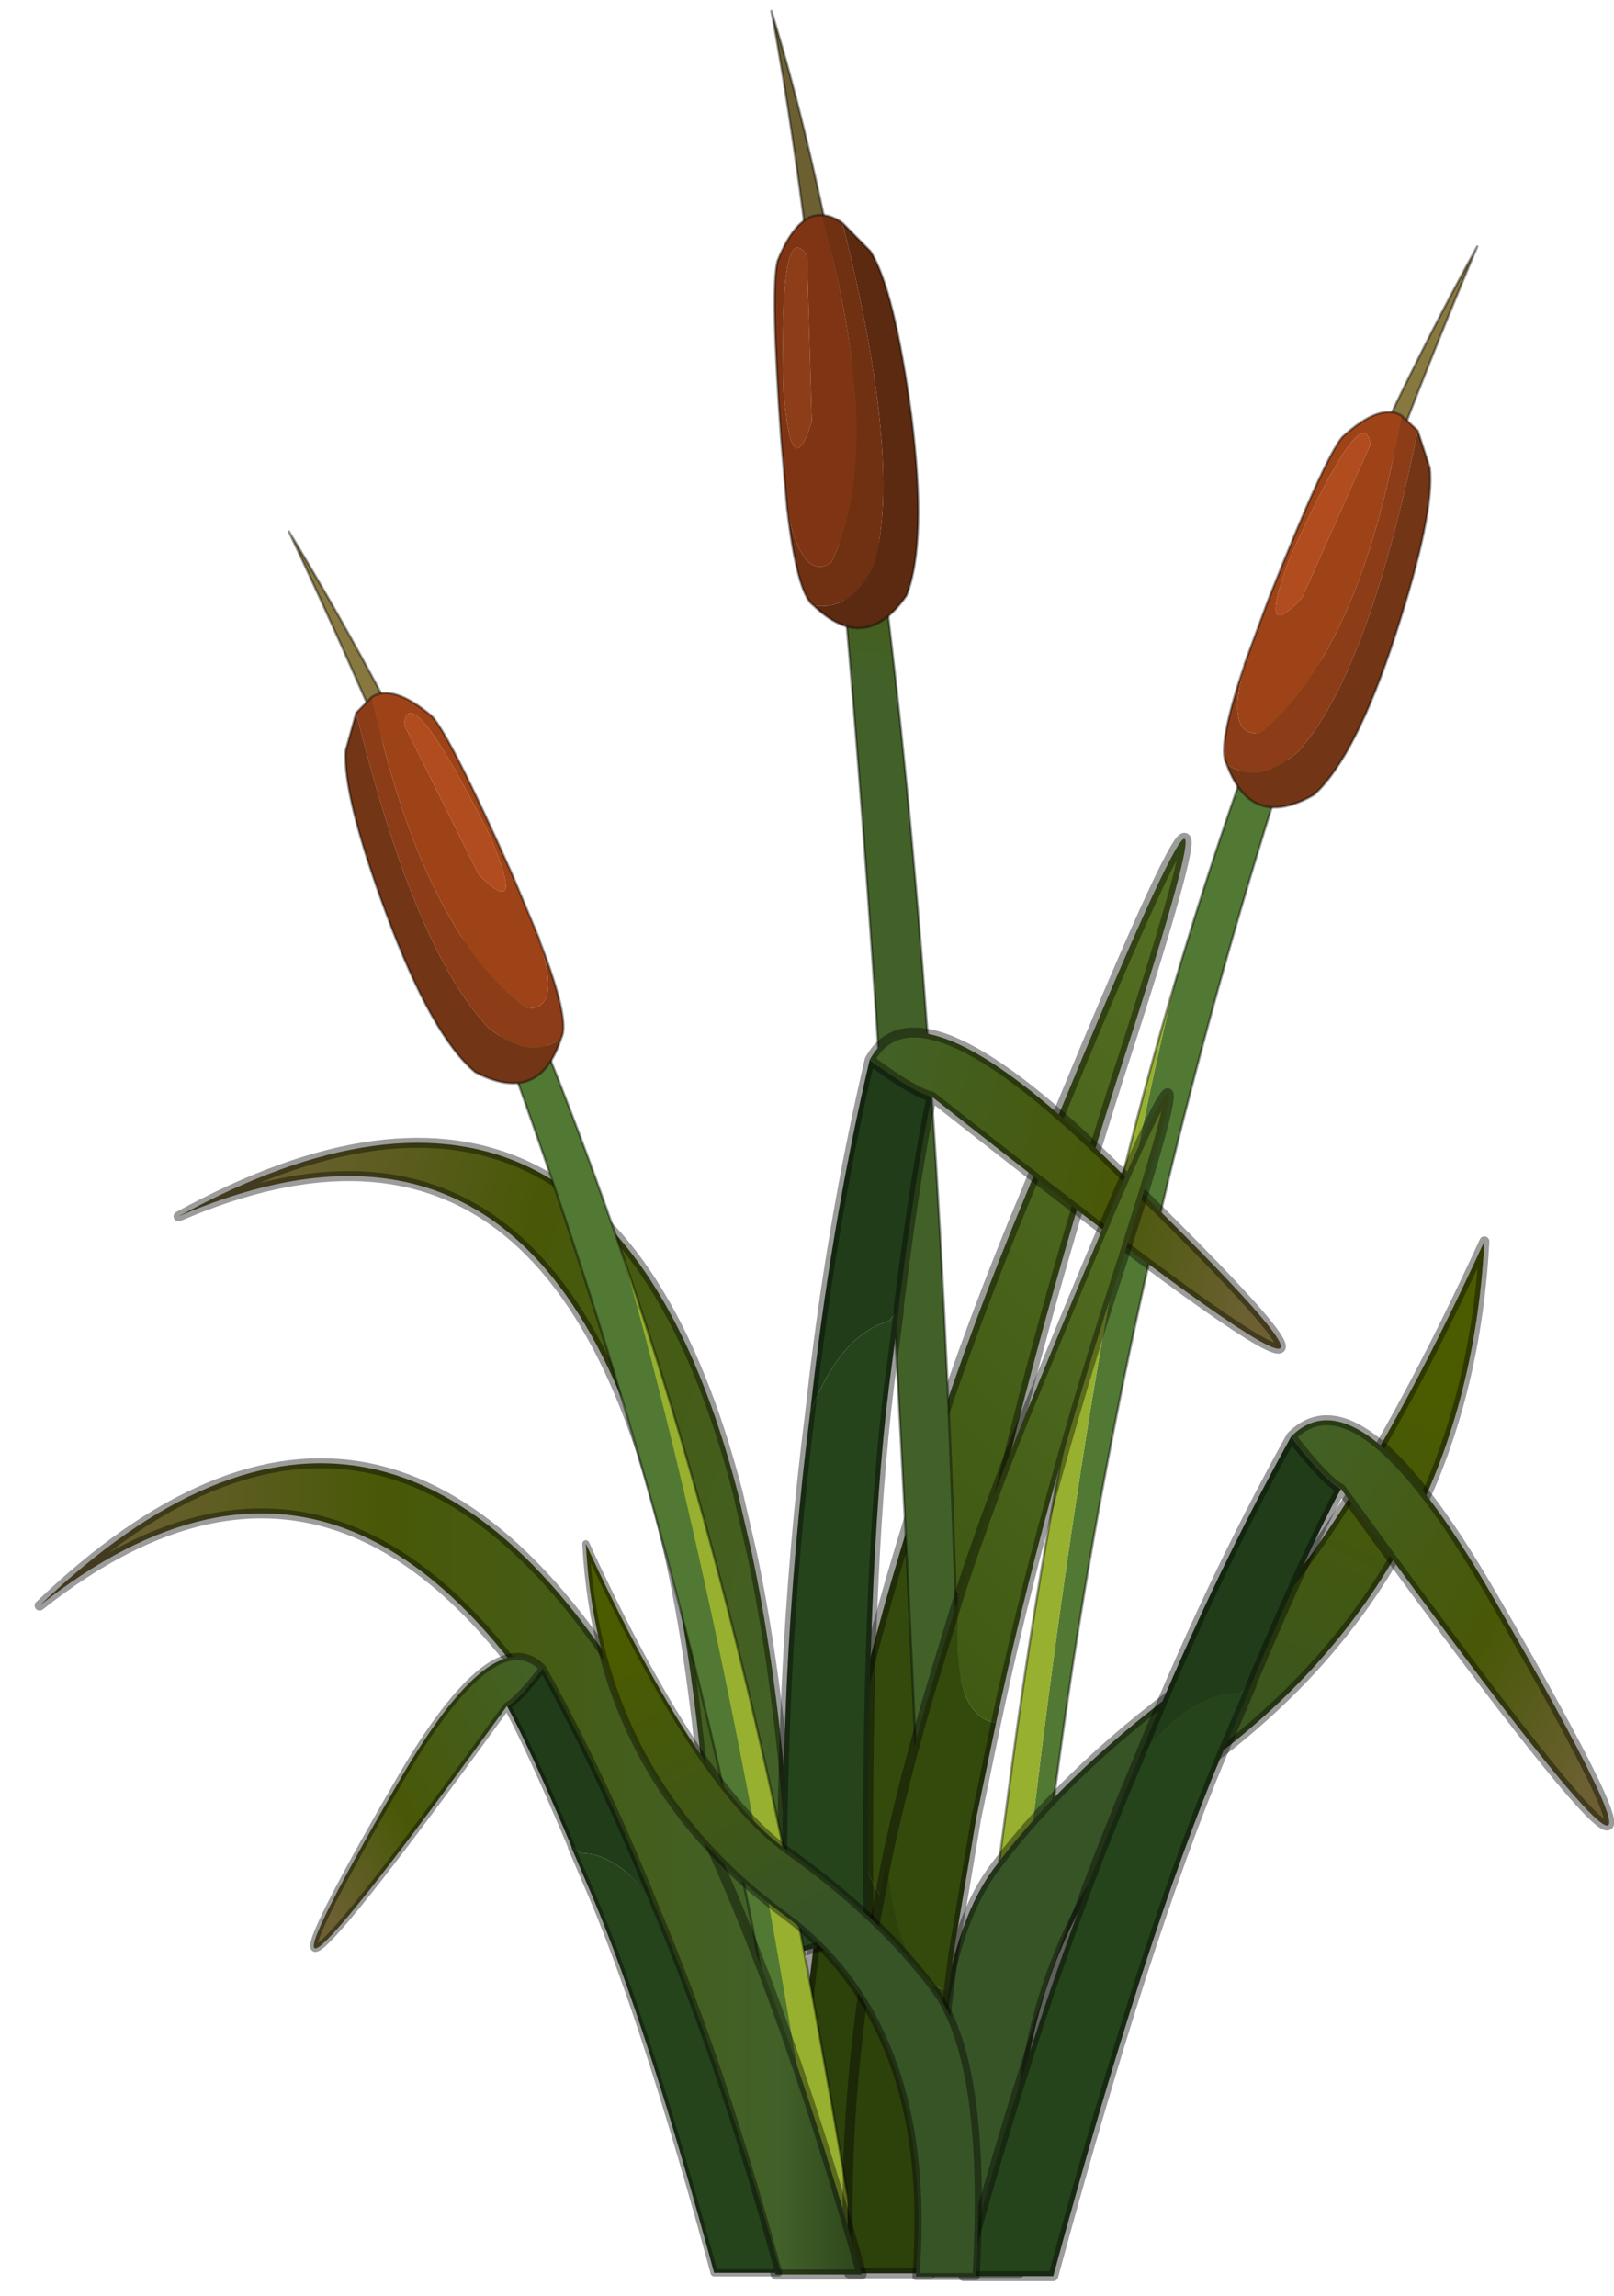 <?xml version="1.0" encoding="UTF-8" standalone="no"?>
<svg xmlns:ffdec="https://www.free-decompiler.com/flash" xmlns:xlink="http://www.w3.org/1999/xlink" ffdec:objectType="frame" height="86.9px" width="61.1px" xmlns="http://www.w3.org/2000/svg">
  <g transform="matrix(1.0, 0.0, 0.0, 1.0, 32.9, 85.85)">
    <use ffdec:characterId="32" height="47.75" transform="matrix(1.139, 0.0, 0.0, 1.139, -2.921, -54.302)" width="13.3" xlink:href="#decoration309-sprite0"/>
    <use ffdec:characterId="34" height="32.95" transform="matrix(0.911, 0.244, -0.244, 0.911, -24.883, -45.231)" width="33.4" xlink:href="#decoration309-sprite1"/>
    <use ffdec:characterId="36" height="73.55" transform="matrix(0.938, -0.098, 0.098, 0.938, -5.342, -85.305)" width="5.7" xlink:href="#decoration309-sprite2"/>
    <use ffdec:characterId="38" height="71.4" transform="matrix(0.94, 0.074, -0.074, 0.94, 9.536, -77.625)" width="14.4" xlink:href="#decoration309-sprite3"/>
    <use ffdec:characterId="40" height="41.8" transform="matrix(0.943, 0.0, 0.0, 0.943, 2.17, -39.05)" width="22.6" xlink:href="#decoration309-sprite4"/>
    <use ffdec:characterId="42" height="34.75" transform="matrix(0.908, -0.256, 0.256, 0.908, -12.316, -43.088)" width="26.3" xlink:href="#decoration309-sprite5"/>
    <use ffdec:characterId="42" height="34.75" transform="matrix(0.943, 0.0, 0.0, 0.943, 3.389, -32.273)" width="26.3" xlink:href="#decoration309-sprite5"/>
    <use ffdec:characterId="38" height="71.4" transform="matrix(-0.936, 0.114, 0.114, 0.936, -8.537, -67.413)" width="14.4" xlink:href="#decoration309-sprite3"/>
    <use ffdec:characterId="32" height="47.75" transform="matrix(0.943, 0.0, 0.0, 0.943, -0.992, -44.64)" width="13.3" xlink:href="#decoration309-sprite0"/>
    <use ffdec:characterId="34" height="32.95" transform="matrix(0.943, 0.0, 0.0, 0.943, -31.589, -30.639)" width="33.4" xlink:href="#decoration309-sprite1"/>
    <use ffdec:characterId="42" height="34.75" transform="matrix(-0.679, 0.0, 0.0, 0.679, -3.286, -23.278)" width="26.3" xlink:href="#decoration309-sprite5"/>
    <use ffdec:characterId="40" height="41.8" transform="matrix(-0.67, 0.0, 0.0, 0.67, 4.285, -27.55)" width="22.6" xlink:href="#decoration309-sprite4"/>
  </g>
  <defs>
    <g id="decoration309-sprite0" transform="matrix(1.0, 0.0, 0.0, 1.0, 0.15, -0.7)">
      <use ffdec:characterId="31" height="47.75" transform="matrix(1.0, 0.0, 0.0, 1.0, -0.15, 0.7)" width="13.3" xlink:href="#decoration309-shape0"/>
    </g>
    <g id="decoration309-shape0" transform="matrix(1.0, 0.0, 0.0, 1.0, 0.15, -0.7)">
      <path d="M4.5 21.1 Q5.85 16.95 7.65 12.65 16.05 -7.95 11.1 7.5 7.85 17.45 6.0 26.15 4.1 25.9 4.5 21.1" fill="url(#decoration309-gradient0)" fill-rule="evenodd" stroke="none"/>
      <path d="M4.5 21.1 Q4.1 25.9 6.0 26.15 L5.2 30.0 4.3 35.35 4.1 36.9 Q2.1 36.6 1.6 31.7 2.35 28.2 3.45 24.55 L4.5 21.1" fill="#344a0d" fill-rule="evenodd" stroke="none"/>
      <path d="M4.1 36.9 L3.5 41.65 Q3.0 46.6 3.4 48.25 L0.1 48.25 Q-0.2 42.05 0.95 35.15 L1.6 31.7 Q2.1 36.6 4.1 36.9" fill="#2d410b" fill-rule="evenodd" stroke="none"/>
      <path d="M6.0 26.15 Q7.85 17.45 11.1 7.5 16.05 -7.95 7.65 12.65 5.85 16.95 4.5 21.1 L3.45 24.55 Q2.35 28.2 1.6 31.7 L0.95 35.15 Q-0.2 42.05 0.1 48.25 L3.4 48.25 Q3.0 46.6 3.5 41.65 L4.1 36.9 4.3 35.35 5.2 30.0 6.0 26.15 Z" fill="none" stroke="#000000" stroke-linecap="round" stroke-linejoin="round" stroke-opacity="0.388" stroke-width="0.4"/>
    </g>
    <linearGradient gradientTransform="matrix(0.012, -0.012, 0.021, 0.021, 8.4, 18.7)" gradientUnits="userSpaceOnUse" id="decoration309-gradient0" spreadMethod="pad" x1="-819.2" x2="819.2">
      <stop offset="0.0" stop-color="#3a530f"/>
      <stop offset="1.0" stop-color="#536e22"/>
    </linearGradient>
    <g id="decoration309-sprite1" transform="matrix(1.0, 0.0, 0.0, 1.0, 0.2, 0.2)">
      <use ffdec:characterId="33" height="32.95" transform="matrix(1.0, 0.0, 0.0, 1.0, -0.2, -0.2)" width="33.4" xlink:href="#decoration309-shape1"/>
    </g>
    <g id="decoration309-shape1" transform="matrix(1.0, 0.0, 0.0, 1.0, 0.2, 0.2)">
      <path d="M29.55 32.55 Q26.85 23.0 23.85 16.4 13.9 -5.3 0.0 5.7 14.1 -7.8 24.55 10.6 L25.75 12.85 Q29.6 20.45 33.0 32.55 L29.55 32.55" fill="url(#decoration309-gradient1)" fill-rule="evenodd" stroke="none"/>
      <path d="M29.55 32.55 L33.0 32.55 Q29.6 20.45 25.75 12.85 L24.55 10.6 Q14.1 -7.8 0.0 5.7 13.9 -5.3 23.85 16.4 26.85 23.0 29.55 32.55 Z" fill="none" stroke="#000000" stroke-linecap="round" stroke-linejoin="round" stroke-opacity="0.388" stroke-width="0.4"/>
    </g>
    <linearGradient gradientTransform="matrix(0.02, 0.0, 0.0, 0.02, 16.5, 16.4)" gradientUnits="userSpaceOnUse" id="decoration309-gradient1" spreadMethod="pad" x1="-819.2" x2="819.2">
      <stop offset="0.078" stop-color="#6c6033"/>
      <stop offset="0.42" stop-color="#485807"/>
      <stop offset="0.902" stop-color="#426129"/>
      <stop offset="1.0" stop-color="#2f471c"/>
    </linearGradient>
    <g id="decoration309-sprite2" transform="matrix(1.0, 0.0, 0.0, 1.0, -0.6, 0.05)">
      <use ffdec:characterId="35" height="73.55" transform="matrix(1.0, 0.0, 0.0, 1.0, 0.6, -0.05)" width="5.7" xlink:href="#decoration309-shape2"/>
    </g>
    <g id="decoration309-shape2" transform="matrix(1.0, 0.0, 0.0, 1.0, -0.6, 0.05)">
      <path d="M0.65 73.45 Q3.95 19.75 2.35 0.0 6.7 21.95 2.35 73.45 L0.65 73.45" fill="url(#decoration309-gradient2)" fill-rule="evenodd" stroke="none"/>
      <path d="M0.65 73.45 Q3.95 19.75 2.35 0.0 6.7 21.95 2.35 73.45 L0.65 73.45 Z" fill="none" stroke="#000000" stroke-linecap="round" stroke-linejoin="round" stroke-opacity="0.388" stroke-width="0.1"/>
      <path d="M0.9 19.95 L0.9 19.9 0.95 17.15 Q1.15 11.05 1.55 10.0 2.5 8.2 3.5 8.35 5.1 17.9 2.45 22.25 1.2 22.95 0.9 19.95 M1.25 15.2 Q1.15 19.1 2.25 16.55 L2.75 9.9 Q1.8 8.15 1.25 15.2" fill="#7f3513" fill-rule="evenodd" stroke="none"/>
      <path d="M4.3 8.75 L5.3 10.0 Q6.1 11.6 6.25 16.75 6.35 21.9 5.3 23.9 3.4 26.1 1.55 23.9 3.05 24.3 4.15 22.5 5.7 18.5 4.3 8.75" fill="#5b2a11" fill-rule="evenodd" stroke="none"/>
      <path d="M3.5 8.35 Q3.9 8.4 4.3 8.75 5.7 18.5 4.15 22.5 3.05 24.3 1.55 23.9 0.95 23.4 0.9 19.95 1.2 22.95 2.45 22.25 5.1 17.9 3.5 8.35" fill="#703012" fill-rule="evenodd" stroke="none"/>
      <path d="M1.25 15.2 Q1.8 8.15 2.75 9.9 L2.25 16.55 Q1.15 19.1 1.25 15.2" fill="#8d3d18" fill-rule="evenodd" stroke="none"/>
      <path d="M3.5 8.35 Q3.9 8.4 4.3 8.75 L5.3 10.0 Q6.1 11.6 6.25 16.75 6.35 21.9 5.3 23.9 3.4 26.1 1.55 23.9 0.95 23.4 0.9 19.95 L0.9 19.9 0.95 17.15 Q1.15 11.05 1.55 10.0 2.5 8.2 3.5 8.35 Z" fill="none" stroke="#000000" stroke-linecap="round" stroke-linejoin="round" stroke-opacity="0.388" stroke-width="0.1"/>
    </g>
    <linearGradient gradientTransform="matrix(-0.002, 0.008, -0.038, -0.01, 0.95, 19.4)" gradientUnits="userSpaceOnUse" id="decoration309-gradient2" spreadMethod="pad" x1="-819.2" x2="819.2">
      <stop offset="0.078" stop-color="#6c6033"/>
      <stop offset="0.42" stop-color="#485807"/>
      <stop offset="1.0" stop-color="#426129"/>
    </linearGradient>
    <g id="decoration309-sprite3" transform="matrix(1.0, 0.0, 0.0, 1.0, -0.3, 0.05)">
      <use ffdec:characterId="37" height="71.4" transform="matrix(1.0, 0.0, 0.0, 1.0, 0.3, -0.05)" width="14.4" xlink:href="#decoration309-shape3"/>
    </g>
    <g id="decoration309-shape3" transform="matrix(1.0, 0.0, 0.0, 1.0, -0.3, 0.05)">
      <path d="M4.85 30.5 Q8.35 13.9 14.65 0.0 4.45 30.8 2.7 61.65 L2.15 71.3 1.6 71.3 Q2.25 47.05 4.85 30.5" fill="url(#decoration309-gradient3)" fill-rule="evenodd" stroke="none"/>
      <path d="M4.85 30.5 Q2.25 47.05 1.6 71.3 L0.35 71.3 0.65 65.3 0.85 61.65 Q1.8 45.0 4.85 30.5" fill="#97b02f" fill-rule="evenodd" stroke="none"/>
      <path d="M2.15 71.3 L2.7 61.65 Q4.45 30.8 14.65 0.0 8.35 13.9 4.85 30.5 1.8 45.0 0.85 61.65 L0.65 65.3 0.35 71.3 1.6 71.3" fill="none" stroke="#000000" stroke-linecap="round" stroke-linejoin="round" stroke-opacity="0.388" stroke-width="0.1"/>
      <path d="M6.25 21.5 Q5.8 20.85 6.65 17.5 6.1 20.45 7.5 20.15 11.25 16.55 12.15 7.0 L12.85 7.55 Q11.65 17.35 9.1 20.75 7.6 22.3 6.25 21.5" fill="#8c3c17" fill-rule="evenodd" stroke="none"/>
      <path d="M12.85 7.55 L13.45 9.0 Q13.8 10.8 12.6 15.8 11.4 20.8 9.85 22.45 7.45 24.1 6.25 21.5 7.6 22.3 9.1 20.75 11.65 17.35 12.85 7.55" fill="#723515" fill-rule="evenodd" stroke="none"/>
      <path d="M6.65 17.5 L6.65 17.45 7.4 14.8 Q9.2 8.95 9.85 8.05 11.25 6.55 12.15 7.0 11.25 16.55 7.5 20.15 6.1 20.45 6.65 17.5 M8.15 13.0 Q7.05 16.75 8.75 14.6 L11.0 8.25 Q10.55 6.35 8.15 13.0" fill="#9e4318" fill-rule="evenodd" stroke="none"/>
      <path d="M8.15 13.0 Q10.55 6.35 11.0 8.25 L8.75 14.6 Q7.05 16.75 8.15 13.0" fill="#b04c1e" fill-rule="evenodd" stroke="none"/>
      <path d="M12.85 7.55 L13.45 9.0 Q13.8 10.8 12.6 15.8 11.4 20.8 9.85 22.45 7.45 24.1 6.25 21.5 5.8 20.85 6.65 17.5 L6.65 17.45 7.4 14.8 Q9.2 8.95 9.85 8.05 11.25 6.55 12.15 7.0 L12.85 7.55 Z" fill="none" stroke="#000000" stroke-linecap="round" stroke-linejoin="round" stroke-opacity="0.388" stroke-width="0.1"/>
    </g>
    <linearGradient gradientTransform="matrix(-0.002, 0.008, 0.038, 0.01, 11.7, 14.05)" gradientUnits="userSpaceOnUse" id="decoration309-gradient3" spreadMethod="pad" x1="-819.2" x2="819.2">
      <stop offset="0.078" stop-color="#877840"/>
      <stop offset="0.42" stop-color="#5a6e09"/>
      <stop offset="1.0" stop-color="#527933"/>
    </linearGradient>
    <g id="decoration309-sprite4" transform="matrix(1.0, 0.0, 0.0, 1.0, 0.35, 0.0)">
      <use ffdec:characterId="39" height="41.8" transform="matrix(1.0, 0.0, 0.0, 1.0, -0.35, 0.0)" width="22.6" xlink:href="#decoration309-shape4"/>
    </g>
    <g id="decoration309-shape4" transform="matrix(1.0, 0.0, 0.0, 1.0, 0.35, 0.0)">
      <path d="M2.45 25.25 Q5.55 21.15 10.7 17.5 15.8 13.8 22.05 0.2 21.35 13.5 10.75 21.25 6.95 24.1 5.1 28.5 2.8 33.85 3.4 41.6 L0.0 41.6 Q-0.7 29.3 2.45 25.25" fill="url(#decoration309-gradient4)" fill-rule="evenodd" stroke="none"/>
      <path d="M2.45 25.25 Q-0.7 29.3 0.0 41.6 L3.4 41.6 Q2.8 33.85 5.1 28.5 6.95 24.1 10.75 21.25 21.35 13.5 22.05 0.2 15.8 13.8 10.7 17.5 5.55 21.15 2.45 25.25 Z" fill="none" stroke="#000000" stroke-linecap="round" stroke-linejoin="round" stroke-opacity="0.388" stroke-width="0.4"/>
    </g>
    <linearGradient gradientTransform="matrix(-0.007, 0.009, -0.027, -0.013, 13.8, 13.55)" gradientUnits="userSpaceOnUse" id="decoration309-gradient4" spreadMethod="pad" x1="-819.2" x2="819.2">
      <stop offset="0.0" stop-color="#4b5b00"/>
      <stop offset="1.0" stop-color="#375427"/>
    </linearGradient>
    <g id="decoration309-sprite5" transform="matrix(1.0, 0.0, 0.0, 1.0, -0.2, -0.4)">
      <use ffdec:characterId="41" height="34.75" transform="matrix(1.0, 0.0, 0.0, 1.0, 0.2, 0.4)" width="26.3" xlink:href="#decoration309-shape5"/>
    </g>
    <g id="decoration309-shape5" transform="matrix(1.0, 0.0, 0.0, 1.0, -0.2, -0.4)">
      <path d="M11.95 11.2 L11.45 11.55 Q9.4 11.55 7.4 14.25 10.2 7.3 13.55 1.25 14.9 3.0 15.55 3.35 14.25 5.75 12.05 10.95 L11.95 11.2" fill="#213c19" fill-rule="evenodd" stroke="none"/>
      <path d="M11.95 11.2 L11.95 11.25 10.75 14.05 Q7.7 21.3 4.0 34.95 L0.4 34.95 Q1.85 29.6 3.5 24.6 5.3 19.2 7.4 14.25 9.4 11.55 11.45 11.55 L11.95 11.2" fill="#25441c" fill-rule="evenodd" stroke="none"/>
      <path d="M13.55 1.25 Q16.3 -1.55 21.6 7.6 33.45 28.05 15.55 3.35 14.9 3.0 13.55 1.25" fill="url(#decoration309-gradient5)" fill-rule="evenodd" stroke="none"/>
      <path d="M7.4 14.25 Q5.3 19.2 3.5 24.6 1.85 29.6 0.4 34.95 L4.0 34.95 Q7.7 21.3 10.75 14.05 L11.95 11.25 11.95 11.2 12.05 10.95 Q14.25 5.75 15.55 3.35 14.9 3.0 13.55 1.25 16.3 -1.55 21.6 7.6 33.45 28.05 15.55 3.35 M7.4 14.25 Q10.2 7.3 13.55 1.25" fill="none" stroke="#000000" stroke-linecap="round" stroke-linejoin="round" stroke-opacity="0.388" stroke-width="0.4"/>
    </g>
    <linearGradient gradientTransform="matrix(-0.01, -0.006, 0.005, -0.009, 19.85, 8.75)" gradientUnits="userSpaceOnUse" id="decoration309-gradient5" spreadMethod="pad" x1="-819.2" x2="819.2">
      <stop offset="0.078" stop-color="#6c6033"/>
      <stop offset="0.42" stop-color="#485807"/>
      <stop offset="1.0" stop-color="#426129"/>
    </linearGradient>
  </defs>
</svg>
